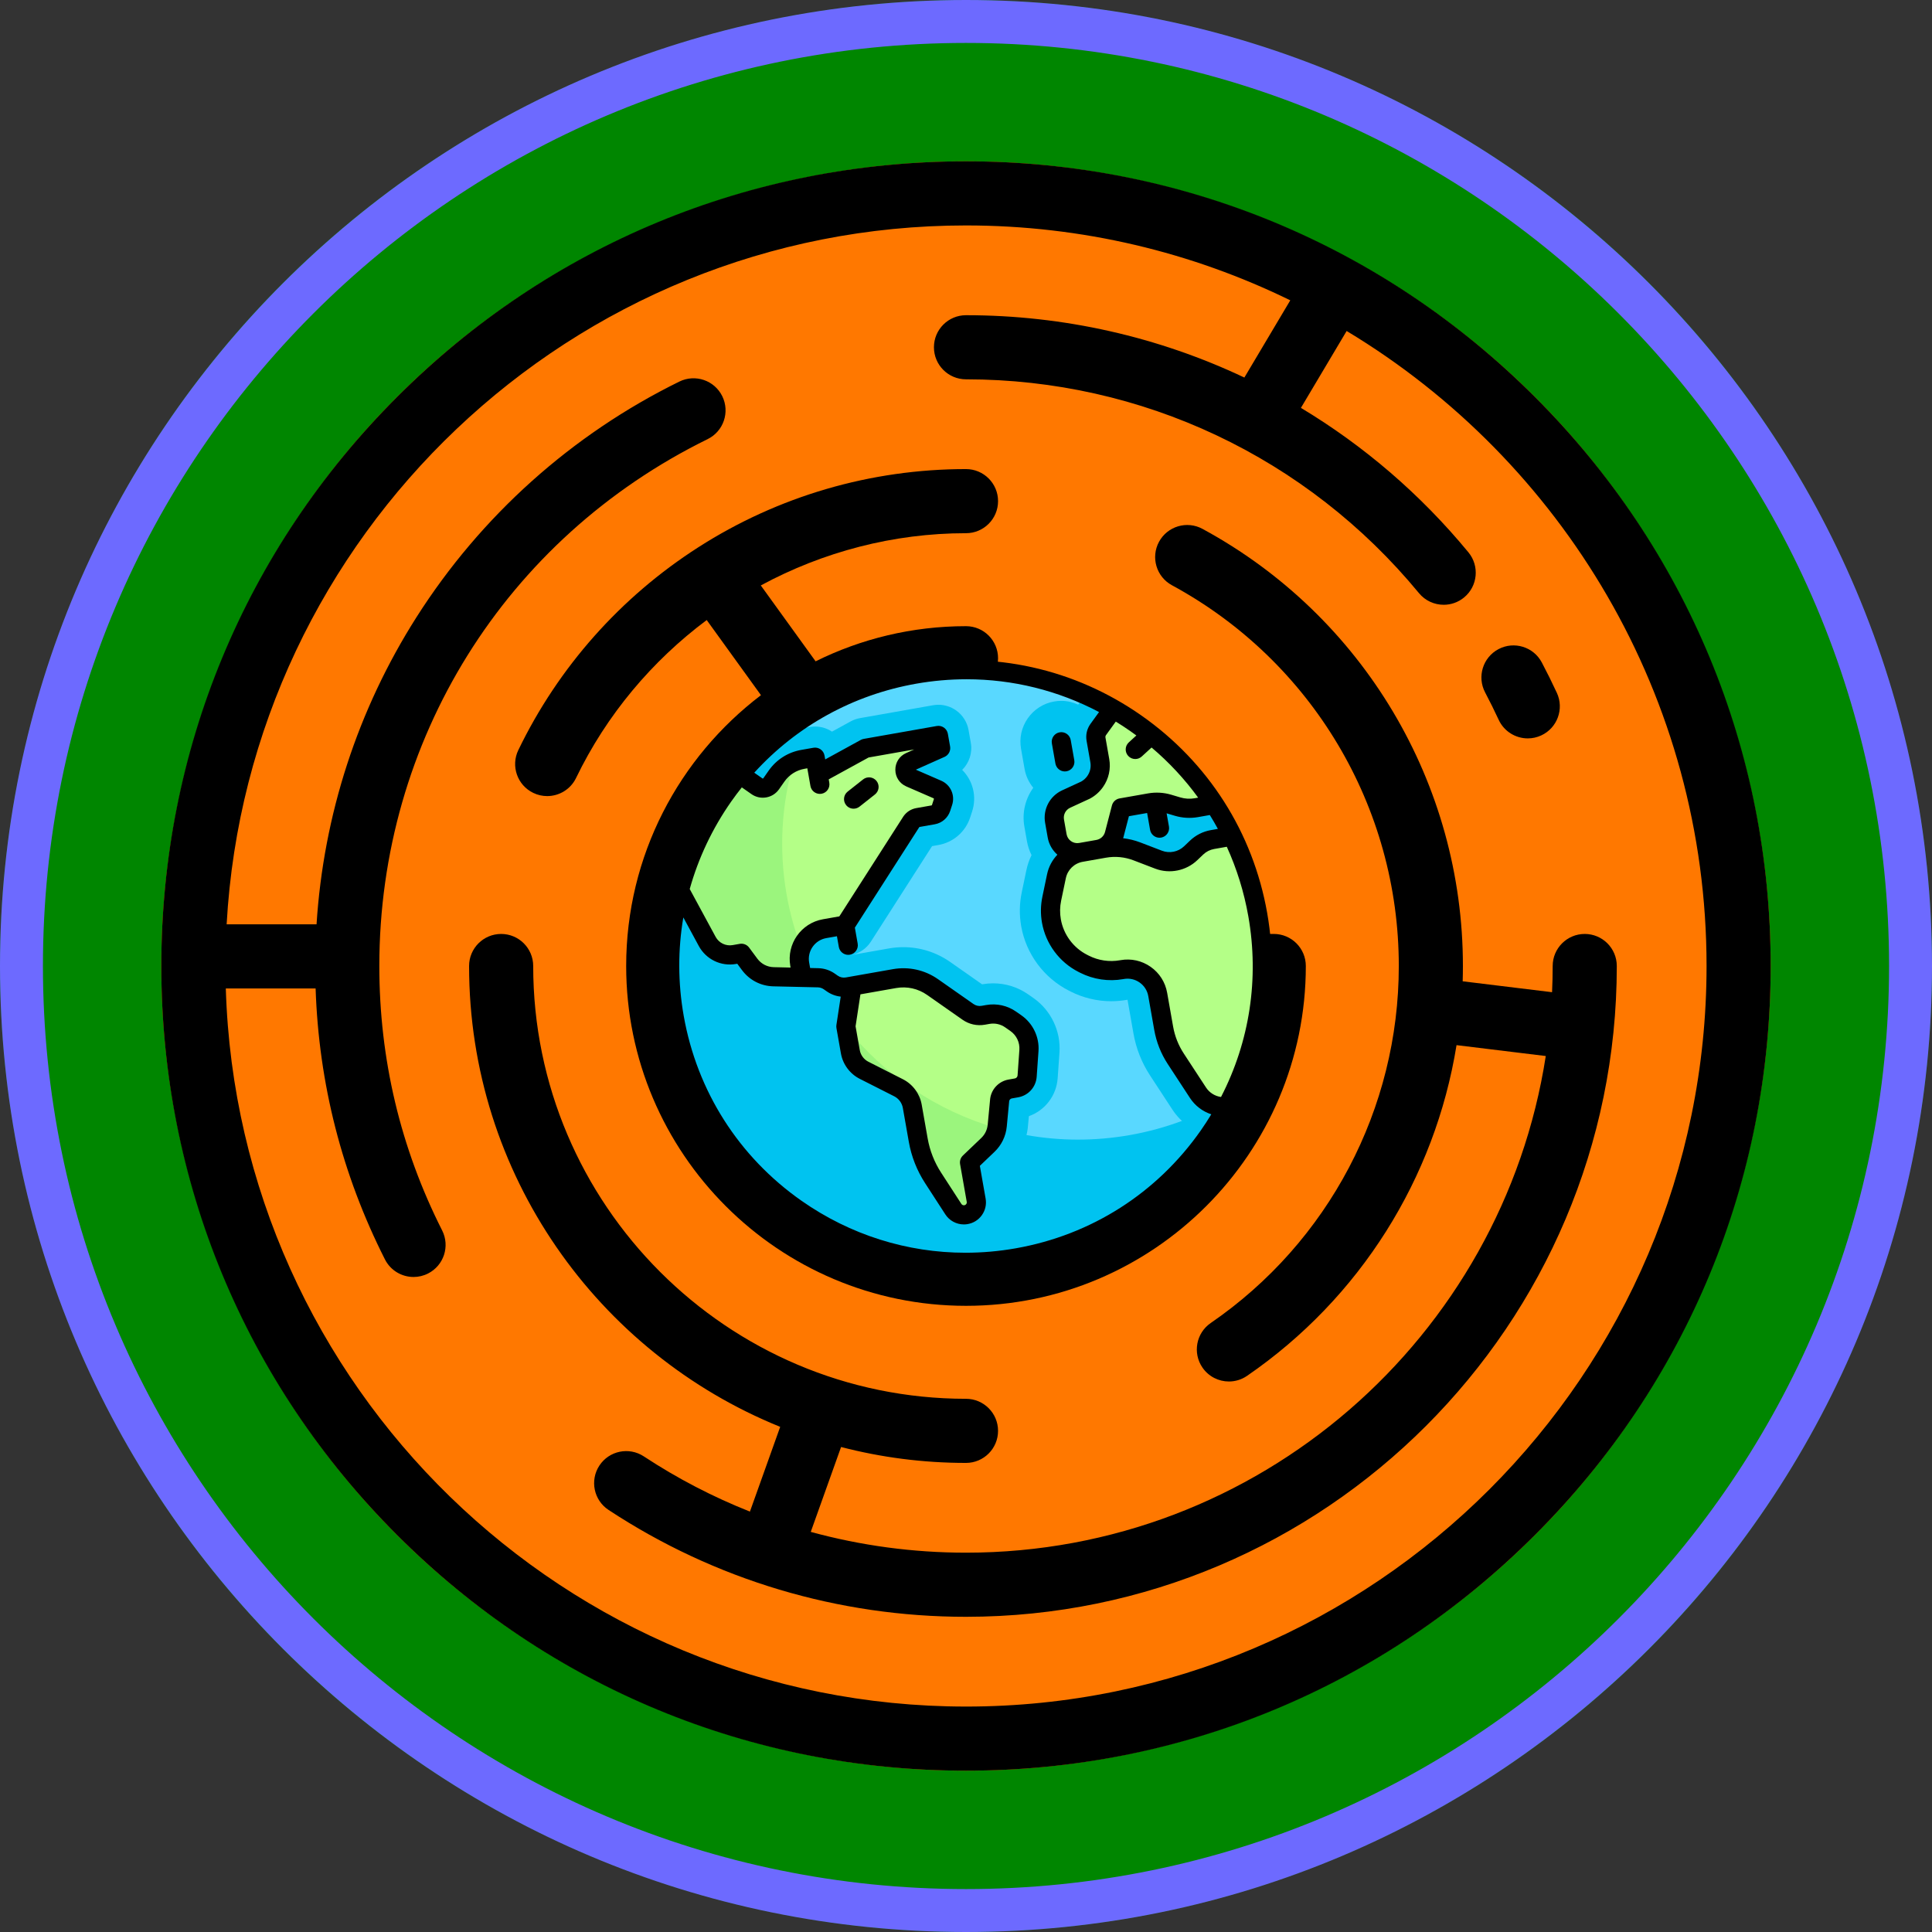 <?xml version="1.0" encoding="UTF-8" standalone="no"?>
<!DOCTYPE svg PUBLIC "-//W3C//DTD SVG 1.1//EN" "http://www.w3.org/Graphics/SVG/1.1/DTD/svg11.dtd">
<svg width="100%" height="100%" viewBox="0 0 4000 4000" version="1.1" xmlns="http://www.w3.org/2000/svg" xmlns:xlink="http://www.w3.org/1999/xlink" xml:space="preserve" xmlns:serif="http://www.serif.com/" style="fill-rule:evenodd;clip-rule:evenodd;stroke-linejoin:round;stroke-miterlimit:2;">
    <rect x="0" y="0" width="4000" height="4000" fill="#333333" stroke="none"/>
    <circle cx="2000" cy="2000" r="2000" style="fill:rgb(0,134,0);"/>
    <path d="M2000,-0c1103.83,-0 2000,896.17 2000,2000c0,1103.83 -896.17,2000 -2000,2000c-1103.83,0 -2000,-896.17 -2000,-2000c0,-1103.83 896.17,-2000 2000,-2000Zm0,88.889c-1054.77,-0 -1911.11,856.34 -1911.11,1911.11c-0,1054.77 856.34,1911.11 1911.11,1911.11c1054.77,0 1911.11,-856.34 1911.11,-1911.11c0,-1054.77 -856.34,-1911.11 -1911.11,-1911.11Z" style="fill:rgb(109,106,255);"/>
    <circle cx="2000" cy="2000" r="1666" style="fill:rgb(255,120,0);"/>
    <g>
        <g>
            <path d="M3178.03,821.958c-314.665,-314.665 -733.025,-487.954 -1178.04,-487.954c-445.01,-0 -863.37,173.289 -1178.03,487.954c-314.678,314.672 -487.967,733.039 -487.967,1178.04c-0,445.003 173.289,863.37 487.967,1178.04c314.659,314.665 733.019,487.954 1178.03,487.954c445.01,0 863.37,-173.289 1178.04,-487.954c314.672,-314.672 487.961,-733.039 487.961,-1178.04c0,-445.003 -173.289,-863.37 -487.961,-1178.04Zm-1178.04,2711.29c-829.887,0 -1507.82,-662.76 -1532.48,-1486.78l185.928,-0c6.546,196.854 54.691,385.352 143.529,560.965c11.688,23.103 35.038,36.424 59.28,36.424c10.08,0 20.304,-2.303 29.909,-7.165c32.715,-16.549 45.809,-56.474 29.266,-89.195c-86.313,-170.622 -130.078,-354.832 -130.078,-547.495c0,-466.85 260.462,-884.839 679.746,-1090.85c32.897,-16.165 46.459,-55.941 30.3,-88.844c-16.178,-32.904 -55.941,-46.46 -88.851,-30.301c-222.748,109.442 -410.993,278.196 -544.396,488.02c-121.664,191.381 -192.384,409.575 -206.766,635.688l-186.156,0c44.911,-805.444 714.296,-1446.96 1530.77,-1446.96c240.658,-0 468.509,55.804 671.396,155.035l-95.052,159.871c-177.748,-84.101 -373.938,-129.056 -576.344,-129.056c-36.652,-0 -66.373,29.714 -66.373,66.373c-0,36.658 29.721,66.373 66.373,66.373c364.124,-0 705.933,161.334 937.787,442.627c13.126,15.925 32.116,24.164 51.262,24.164c14.863,-0 29.812,-4.972 42.177,-15.157c28.289,-23.317 32.317,-65.149 9,-93.432c-99.27,-120.433 -216.768,-220.94 -346.794,-299.086l94.649,-159.187c446.09,268.414 745.169,757.274 745.169,1314.73c0,845.434 -687.816,1533.25 -1533.25,1533.25Z" style="fill-rule:nonzero;"/>
        </g>
        <g>
            <path d="M3223.3,1434.48c-9.768,-21.098 -20.239,-42.249 -31.114,-62.839c-17.109,-32.416 -57.281,-44.826 -89.683,-27.704c-32.416,17.115 -44.826,57.269 -27.704,89.684c9.807,18.56 19.243,37.608 28.048,56.631c11.22,24.241 35.214,38.506 60.276,38.506c9.332,0 18.814,-1.978 27.847,-6.156c33.254,-15.41 47.734,-54.861 32.33,-88.122Z" style="fill-rule:nonzero;"/>
        </g>
        <g>
            <path d="M3281.03,1933.63c-36.652,-0 -66.373,29.715 -66.373,66.373c0,18.183 -0.475,36.248 -1.275,54.236l-185.062,-22.569c0.325,-10.536 0.481,-21.085 0.481,-31.667c0,-377.96 -206.603,-724.747 -539.177,-905.033c-32.233,-17.467 -72.517,-5.505 -89.984,26.721c-17.473,32.227 -5.505,72.517 26.715,89.983c289.734,157.047 469.707,459.119 469.707,788.329c-0,295.35 -145.56,571.671 -389.362,739.143c-30.222,20.753 -37.888,62.078 -17.122,92.293c12.866,18.73 33.632,28.797 54.763,28.797c12.951,0 26.044,-3.781 37.524,-11.668c234.177,-160.867 389.31,-409.25 433.745,-684.725l184.75,22.537c-89.938,581.602 -593.96,1028.27 -1200.36,1028.27c-109.559,-0 -217.497,-14.617 -321.407,-43.036l62.768,-175.743c82.668,21.475 169.332,32.936 258.632,32.936c36.652,-0 66.374,-29.715 66.374,-66.373c-0,-36.659 -29.722,-66.373 -66.374,-66.373c-494.085,-0 -896.052,-401.967 -896.052,-896.052c0,-36.659 -29.721,-66.374 -66.373,-66.374c-36.652,0 -66.373,29.715 -66.373,66.374c0,431.343 266.853,801.467 644.116,954.127l-62.664,175.463c-76.525,-30.319 -150.128,-68.507 -219.696,-114.315c-30.619,-20.155 -71.768,-11.689 -91.942,18.937c-20.162,30.619 -11.682,71.775 18.944,91.942c219.84,144.74 475.746,221.252 740.047,221.252c742.963,0 1347.4,-604.437 1347.4,-1347.4c0,-36.671 -29.721,-66.386 -66.373,-66.386Z" style="fill-rule:nonzero;"/>
        </g>
        <g>
            <path d="M2021.88,1957.63l0,-67.219c29.93,2.304 38.676,17.031 53.872,17.031c20.259,0 28.549,-25.322 28.549,-37.752c0,-31.771 -53.871,-39.131 -82.414,-40.055l-0,-11.506c-0,-6.443 -8.747,-12.43 -17.5,-12.43c-10.126,0 -17.493,5.987 -17.493,12.43l0,12.892c-48.808,6.911 -92.085,34.992 -92.085,93.465c-0,58.935 49.726,78.731 92.085,94.851l0,74.586c-34.075,-5.987 -49.726,-33.151 -69.06,-33.151c-17.493,0 -31.309,23.018 -31.309,38.676c-0,29.461 45.118,58.011 100.369,59.859l0,11.512c0,6.43 7.367,12.417 17.493,12.417c8.74,0 17.5,-5.987 17.5,-12.43l-0,-13.354c53.871,-8.746 90.699,-43.283 90.699,-100.37c-0.007,-62.156 -48.815,-83.801 -90.706,-99.452Zm-30.398,-11.043c-17.493,-7.367 -29.461,-15.658 -29.461,-29.006c0,-11.05 8.74,-21.638 29.461,-25.777l0,54.783Zm25.797,146.874l0,-61.694c16.576,7.822 28.081,17.493 28.081,32.689c0,16.569 -12.43,25.315 -28.081,29.005Z" style="fill-rule:nonzero;"/>
        </g>
        <g>
            <path d="M2637.19,1933.63l-231.02,-0c-31.829,-195.475 -201.852,-345.148 -406.171,-345.148c-226.914,0 -411.521,184.607 -411.521,411.521c0,226.914 184.607,411.521 411.521,411.521c36.652,-0 66.373,-29.715 66.373,-66.373c0,-36.659 -29.721,-66.373 -66.373,-66.373c-153.714,-0 -278.775,-125.054 -278.775,-278.775c0,-153.714 125.054,-278.775 278.775,-278.775c153.714,0 278.775,125.054 278.775,278.775c-0,36.658 29.721,66.373 66.373,66.373l221.837,0c-32.975,283.61 -274.668,504.445 -566.985,504.445c-314.756,0 -570.818,-256.075 -570.818,-570.818c-0,-314.743 256.062,-570.818 570.818,-570.818c36.652,-0 66.373,-29.715 66.373,-66.373c0,-36.659 -29.721,-66.374 -66.373,-66.374c-111.739,0 -217.452,26.227 -311.372,72.777l-113.477,-157.118c128.64,-69.509 274.324,-108.153 424.849,-108.153c36.652,0 66.373,-29.714 66.373,-66.373c0,-36.658 -29.721,-66.373 -66.373,-66.373c-197.18,0 -388.782,55.961 -554.106,161.83c-160.899,103.031 -289.786,248.246 -372.741,419.935c-15.957,33.007 -2.122,72.692 30.886,88.636c9.306,4.503 19.139,6.632 28.836,6.632c24.665,-0 48.359,-13.817 59.813,-37.518c63.334,-131.087 157.235,-242.318 270.484,-326.958l112.344,155.556c-169.444,128.594 -279.081,332.067 -279.081,560.692c0,387.949 315.622,703.571 703.572,703.571c387.949,0 703.564,-315.622 703.564,-703.571c0,-36.658 -29.728,-66.373 -66.38,-66.373Z" style="fill-rule:nonzero;"/>
        </g>
    </g>
    <g>
        <circle cx="2000.05" cy="2000.05" r="613.322" style="fill:rgb(89,216,255);"/>
        <path d="M2550.13,2270.83c-63.057,38.167 -133.998,65.667 -210.941,79.234c-72.903,12.857 -145.067,12.256 -213.95,-0.002c0.933,-4.513 2.093,-8.971 2.534,-13.597l2.427,-25.563c33.278,-11.837 57.028,-42.33 59.588,-78.531l3.746,-53.072c3.117,-44.216 -17.498,-87.465 -53.8,-112.881l-10.823,-7.58c-21.449,-15.017 -46.616,-22.951 -72.787,-22.951c-7.365,0 -14.779,0.649 -22.035,1.928l-0.76,0.131l-66.156,-46.324c-28.591,-20.019 -62.149,-30.599 -97.046,-30.599c-9.821,-0 -19.705,0.863 -29.382,2.572l-84.197,14.846l4.176,-0.737c17.458,-3.08 32.834,-13.324 42.4,-28.249l126.656,-197.642l13.129,-2.313c30.792,-5.433 55.969,-27.262 65.704,-56.969l4.02,-12.28c10.264,-31.334 1.507,-64.339 -20.543,-86.245c14.482,-14.324 21.572,-35.169 17.876,-56.14l-4.629,-26.263c-2.921,-16.572 -12.305,-31.307 -26.089,-40.957c-10.742,-7.519 -23.463,-11.477 -36.396,-11.477c-3.669,0 -7.355,0.317 -11.019,0.965l-151.221,26.671c-6.823,1.202 -13.404,3.515 -19.482,6.848l-38.553,21.137c-10.17,-6.752 -22.285,-10.594 -35.013,-10.596c-3.659,0 -7.363,0.317 -11.091,0.972l-7.988,1.41c4.495,-10.553 8.953,-21.124 14.02,-31.393c-22.156,13.411 -43.083,28.43 -63.179,44.376c-0.522,0.223 -1.073,0.384 -1.595,0.609c-2.907,2.318 -5.651,4.809 -8.505,7.179c-1.017,0.844 -2.017,1.707 -3.031,2.558c-2.865,2.412 -5.564,4.988 -8.344,7.486c-0.06,-0.084 -0.124,-0.176 -0.186,-0.26c-156.869,136.618 -240.375,349.64 -201.622,569.428c58.817,333.579 376.924,556.319 710.506,497.502c12.266,-2.162 24.321,-4.807 36.277,-7.662c0.594,-0.143 1.18,-0.297 1.772,-0.44c11.295,-2.734 22.445,-5.769 33.447,-9.099c0.796,-0.24 1.595,-0.468 2.392,-0.71c22.767,-6.996 44.889,-15.227 66.305,-24.635c1.507,-0.661 2.991,-1.356 4.485,-2.029c9.107,-4.089 18.084,-8.384 26.929,-12.886c1.6,-0.814 3.211,-1.603 4.801,-2.427c10.017,-5.21 19.92,-10.588 29.578,-16.308c-0.012,-0.017 -0.027,-0.037 -0.039,-0.054c103.205,-61.172 185.413,-151.125 237.634,-256.981Z" style="fill:rgb(0,195,240);fill-rule:nonzero;"/>
        <path d="M2513.76,1664.85l-4.003,1.511l-32.856,5.792c-4.866,0.856 -9.779,1.284 -14.687,1.284c-8.142,-0 -16.266,-1.173 -24.12,-3.511l-18.874,-5.613c-7.854,-2.338 -15.976,-3.51 -24.115,-3.51c-4.908,-0 -9.826,0.428 -14.693,1.284l-59.113,10.425l-14.312,54.95c-4.171,16.011 -17.292,28.118 -33.585,30.99l12.951,-2.283c7.305,-1.287 14.677,-1.928 22.035,-1.928c15.456,0 30.851,2.826 45.398,8.402l44.844,17.183c7.375,2.826 15.061,4.201 22.688,4.201c16.043,0 31.822,-6.091 43.837,-17.569l12.217,-11.67c9.056,-8.653 20.471,-14.428 32.808,-16.607l30.117,-5.309l6.249,0.609l-32.786,-68.631Z" style="fill:rgb(0,195,240);fill-rule:nonzero;"/>
        <path d="M2538.17,2291.22c-1.425,0.094 -2.843,0.144 -4.26,0.144c-21.362,-0 -41.646,-10.71 -53.609,-28.996l-46.039,-70.36c-12.546,-19.173 -21.068,-40.696 -25.046,-63.26l-12.332,-69.94c-5.428,-30.782 -32.198,-52.439 -62.407,-52.439c-3.659,0 -7.367,0.317 -11.093,0.975l-1.558,0.275c-7.039,1.239 -14.136,1.855 -21.206,1.855c-19.084,0 -38.007,-4.473 -55.208,-13.186l-3.533,-1.788c-34.295,-17.377 -58.408,-49.886 -65.083,-87.747c-2.699,-15.303 -2.454,-30.98 0.728,-46.192l9.697,-46.413c5.304,-25.394 25.538,-45 51.086,-49.507l13.008,-2.296l-13.651,2.407c-2.486,0.438 -4.958,0.651 -7.397,0.651c-20.14,-0 -37.989,-14.441 -41.606,-34.959l-5.356,-30.374c-2.592,-14.718 2.85,-29.289 13.579,-38.85c2.568,0.235 5.082,0.685 7.704,0.685c4.893,-0 9.816,-0.428 14.628,-1.269c22.364,-3.956 41.752,-16.313 54.703,-34.82c12.973,-18.537 17.933,-41.01 13.977,-63.287l-7.337,-41.581c-0.893,-5.087 -2.237,-9.995 -3.966,-14.695l12.298,-17.57l13.601,-22.252c-18.445,-10.472 -37.474,-19.938 -56.956,-28.475l-9.75,15.949l-3.505,5.005c-10.737,-4.898 -22.493,-7.875 -34.954,-7.875c-5.019,0 -10.081,0.453 -15.034,1.349c-22.007,3.891 -41.393,16.251 -54.349,34.755c-12.973,18.535 -17.933,41.01 -13.977,63.287l7.338,41.582c2.59,14.793 8.985,28.056 17.982,39.001c-16.251,22.594 -23.549,51.251 -18.467,80.072l5.358,30.382c1.816,10.299 5.074,20.026 9.544,28.984c-4.749,9.581 -8.339,19.88 -10.608,30.731l-9.697,46.402c-4.852,23.203 -5.225,46.819 -1.106,70.185c10.091,57.226 47.058,107.069 98.891,133.33l3.54,1.793c25.867,13.105 54.874,20.034 83.878,20.034c10.771,-0 21.614,-0.948 32.222,-2.818l1.558,-0.274l12.333,69.939c5.502,31.198 17.089,60.462 34.436,86.977l46.039,70.36c17.827,27.247 44.904,46.185 75.652,53.864c13.362,-19.141 25.501,-39.107 36.621,-59.665l-1.311,-0.085Z" style="fill:rgb(0,195,240);fill-rule:nonzero;"/>
        <path d="M2603.95,1893.45c-9.985,-56.633 -27.599,-109.97 -51.344,-159.376l-12.317,-1.2l-30.117,5.309c-12.335,2.175 -23.75,7.954 -32.806,16.608l-12.217,11.669c-17.727,16.939 -43.629,22.141 -66.525,13.369l-44.844,-17.181c-21.473,-8.231 -44.782,-10.467 -67.433,-6.472l-48.051,8.473c-25.548,4.505 -45.782,24.113 -51.086,49.508l-9.697,46.412c-3.182,15.212 -3.427,30.889 -0.728,46.193c6.675,37.863 30.788,70.372 65.084,87.746l3.532,1.789c23.576,11.944 50.391,15.919 76.414,11.33l1.558,-0.274c34.511,-6.086 67.416,16.958 73.502,51.466l12.332,69.94c3.978,22.567 12.501,44.087 25.046,63.26l46.039,70.359c12.758,19.5 34.974,30.385 57.872,28.856l1.311,0.086c63.507,-117.415 89.451,-256.208 64.475,-397.87Z" style="fill:rgb(180,255,135);fill-rule:nonzero;"/>
        <path d="M2302.48,1466.43l-13.602,22.253l-15.293,21.844c-4.057,5.791 -5.648,12.961 -4.421,19.927l7.805,44.248c2.672,15.145 -0.784,30.736 -9.606,43.335c-5.163,7.375 -11.974,13.446 -19.89,17.733l-40.231,18.545c-17.448,8.042 -27.282,26.834 -23.949,45.759l5.356,30.375c4.054,23.007 25.995,38.367 49.003,34.312l35.742,-6.303c16.293,-2.875 29.415,-14.982 33.588,-30.993l14.312,-54.95l59.113,-10.425c12.936,-2.281 26.221,-1.519 38.808,2.226l18.874,5.614c12.589,3.745 25.872,4.507 38.807,2.226l32.856,-5.791l4.003,-1.512c-53.901,-82.571 -126.715,-150.41 -211.275,-198.423Z" style="fill:rgb(180,255,135);fill-rule:nonzero;"/>
        <path d="M2103.35,2118.39l-10.829,-7.583c-13.787,-9.65 -30.839,-13.433 -47.409,-10.511l-9.389,1.655c-11.051,1.949 -22.416,-0.574 -31.604,-7.006l-73.333,-51.351c-22.975,-16.088 -51.395,-22.389 -79.019,-17.518l-88.172,15.549l0.003,-0l-12.37,83.414l9.26,52.521c2.917,16.531 13.443,30.726 28.418,38.313l71.362,36.156c14.974,7.588 25.5,21.78 28.42,38.313l12.344,70.016c4.918,27.898 15.39,54.522 30.795,78.294l41.97,64.762c5.524,8.529 15.548,13.02 25.59,11.468l0.166,-0.027c14.296,-2.206 23.981,-15.734 21.47,-29.978l-13.784,-78.183l38.033,-36.336c11.032,-10.536 17.897,-24.697 19.336,-39.884l5.082,-53.533c1.685,-11.352 10.445,-20.355 21.748,-22.349l13.089,-2.308c12.053,-2.125 21.107,-12.177 21.971,-24.385l3.745,-53.07c1.571,-22.23 -8.636,-43.654 -26.893,-56.439Z" style="fill:rgb(180,255,135);fill-rule:nonzero;"/>
        <path d="M2063.64,2335.69c-123.302,-35.451 -232.722,-108.921 -312.161,-209.23l9.008,51.099c2.916,16.53 13.443,30.725 28.417,38.313l71.362,36.156c14.975,7.587 25.501,21.78 28.42,38.313l12.345,70.016c4.918,27.898 15.39,54.522 30.795,78.293l41.969,64.762c5.525,8.53 15.549,13.02 25.59,11.469l0.166,-0.027c14.297,-2.207 23.982,-15.734 21.471,-29.979l-13.785,-78.182l38.034,-36.337c9.745,-9.306 15.989,-21.5 18.369,-34.666Z" style="fill:rgb(155,245,125);fill-rule:nonzero;"/>
        <path d="M1601.53,2022.23l57.642,1.319l-3.488,-27.317c-6.086,-34.508 16.956,-67.416 51.467,-73.502l42.56,-7.506l137.123,-213.966c3.216,-4.594 8.127,-7.721 13.651,-8.699l31.414,-5.539c7.681,-1.355 13.997,-6.828 16.426,-14.244l4.02,-12.271c3.397,-10.37 -1.652,-21.624 -11.659,-25.978l-56.393,-24.531c-14.316,-6.229 -14.407,-26.5 -0.153,-32.858l63.347,-28.255l-4.629,-26.262l-151.227,26.666l-97.911,53.678l-6.227,-35.317l-25.261,4.455c-22.092,3.897 -41.737,16.412 -54.606,34.791l-11.031,15.753c-6.699,9.567 -19.885,11.895 -29.454,5.193l-24.752,-17.332l-15.536,-0.633c-55.929,67.896 -97.129,147.498 -119.902,233.55l57.217,105.66c10.932,20.186 33.55,31.114 56.154,27.126l14.671,-2.585l17.032,22.967c11.66,15.729 29.932,25.187 49.505,25.637Z" style="fill:rgb(180,255,135);fill-rule:nonzero;"/>
        <path d="M1601.53,2022.23l57.642,1.319l-3.488,-27.317c-2.054,-11.65 -0.557,-23.02 3.349,-33.336c-13.247,-35.166 -23.588,-71.973 -30.349,-110.325c-16.689,-94.639 -10.279,-187.87 14.489,-274.439c-14.133,6.175 -26.554,15.922 -35.549,28.767l-11.032,15.753c-6.699,9.567 -19.885,11.895 -29.454,5.193l-24.751,-17.332l-15.051,-0.616c-2.828,3.429 -5.757,6.781 -8.51,10.272c-2.769,3.505 -5.552,6.996 -8.236,10.561c-7.216,9.561 -14.188,19.303 -20.835,29.268c-1.771,2.655 -3.476,5.344 -5.205,8.025c-6.019,9.332 -11.768,18.839 -17.283,28.487c-2.535,4.443 -4.96,8.948 -7.384,13.456c-4.08,7.58 -7.976,15.259 -11.739,23.012c-2.229,4.596 -4.525,9.156 -6.642,13.809c-5.114,11.239 -9.928,22.626 -14.364,34.182c-1.845,4.814 -3.443,9.735 -5.17,14.598c-2.731,7.694 -5.358,15.425 -7.785,23.24c-1.809,5.816 -3.531,11.664 -5.161,17.545c-0.685,2.459 -1.232,4.96 -1.885,7.429l57.021,105.301c10.932,20.187 33.551,31.112 56.155,27.126l14.67,-2.585l17.032,22.968c11.67,15.731 29.942,25.189 49.515,25.639Z" style="fill:rgb(155,245,125);fill-rule:nonzero;"/>
        <path d="M2623.53,1890.06c-29.368,-166.552 -121.834,-311.698 -260.372,-408.699c-138.538,-97.001 -306.552,-134.253 -473.107,-104.888c-166.549,29.368 -311.695,121.837 -408.699,260.372c-97.003,138.535 -134.25,306.555 -104.885,473.107c29.367,166.552 121.834,311.697 260.372,408.699c107.649,75.374 233.085,114.667 361.816,114.667c36.938,-0 74.155,-3.238 111.288,-9.784c166.552,-29.365 311.698,-121.834 408.699,-260.372c97.001,-138.538 134.253,-306.552 104.888,-473.102Zm-248.539,-206.82l6.137,34.805c1.697,9.621 10.062,16.388 19.502,16.388c1.143,-0 2.303,-0.102 3.466,-0.305c10.784,-1.902 17.985,-12.184 16.083,-22.967l-4.81,-27.268l17.115,5.092c15.459,4.596 32.022,5.549 47.902,2.746l24.439,-4.31c5.821,9.403 11.393,18.963 16.674,28.69l-14.722,2.595c-16.246,2.862 -31.134,10.403 -43.063,21.795l-12.216,11.669c-12.124,11.583 -30.08,15.19 -45.737,9.193l-44.842,-17.181c-11.506,-4.406 -23.467,-7.308 -35.597,-8.713c0.309,-0.977 0.626,-1.954 0.886,-2.954l11.103,-42.635l37.68,-6.64Zm-22.27,-160.545l-15.66,14.336c-8.08,7.394 -8.632,19.935 -1.237,28.012c3.909,4.272 9.26,6.439 14.631,6.439c4.782,0 9.578,-1.719 13.381,-5.202l20.375,-18.653c36.509,30.899 68.804,65.733 96.449,103.792l-7.154,1.264c-9.851,1.734 -20.123,1.148 -29.712,-1.705l-18.868,-5.613c-15.457,-4.596 -32.022,-5.549 -47.904,-2.748l-59.116,10.425c-7.637,1.345 -13.79,7.02 -15.747,14.526l-14.311,54.95c-2.207,8.481 -9.211,14.943 -17.839,16.464l-35.098,6.19l-0.002,-0l-0.643,0.113c-12.199,2.153 -23.883,-6.023 -26.033,-18.227l-5.356,-30.375c-1.771,-10.044 3.461,-20.041 12.723,-24.31l40.228,-18.545c0.386,-0.178 0.767,-0.368 1.141,-0.571c10.568,-5.725 19.801,-13.953 26.69,-23.797c11.922,-17.027 16.501,-37.677 12.894,-58.151l-7.805,-44.245c-0.311,-1.767 0.07,-3.548 1.074,-5.03l20.308,-28.066c10.247,6.296 20.348,12.914 30.285,19.873c4.147,2.907 8.246,5.858 12.306,8.854Zm-838.887,136.895c7.061,-10.086 14.426,-19.878 22.023,-29.434l19.962,13.977c8.968,6.279 19.843,8.693 30.622,6.788c10.778,-1.9 20.172,-7.886 26.448,-16.849l11.031,-15.756c9.92,-14.173 24.771,-23.631 41.809,-26.634l5.729,-1.01l6.457,36.619c1.697,9.621 10.061,16.387 19.502,16.387c1.143,-0 2.303,-0.099 3.466,-0.304c10.783,-1.9 17.985,-12.184 16.082,-22.968l-1.204,-6.83l82.578,-45.273l94.438,-16.651l-16.669,7.436c-13.881,6.192 -22.463,19.48 -22.391,34.677c0.069,15.202 8.773,28.407 22.708,34.471l56.395,24.533c0.628,0.275 0.942,0.973 0.73,1.623l-4.02,12.271c-0.154,0.465 -0.547,0.806 -1.03,0.89l-31.413,5.539c-10.781,1.9 -20.175,7.887 -26.453,16.853c-0.156,0.22 -0.305,0.445 -0.451,0.67l-132.432,206.647l-33.999,5.996c-45.22,7.976 -75.522,51.249 -67.549,96.47l0.621,3.53l-34.795,-0.797c-13.555,-0.312 -25.961,-6.734 -34.036,-17.621l-17.035,-22.968c-4.473,-6.034 -11.979,-9.017 -19.369,-7.714l-14.667,2.586c-14.223,2.506 -28.403,-4.342 -35.283,-17.043l-53.639,-99.059c17.872,-63.938 46.636,-125.068 85.834,-181.052Zm589.224,924.893c-34.82,6.138 -69.687,9.174 -104.321,9.171c-120.659,-0.002 -238.258,-36.839 -339.156,-107.488c-129.859,-90.928 -216.537,-226.982 -244.061,-383.104c-12.063,-68.418 -12.132,-137.096 -0.755,-203.599l32.01,59.114c15.019,27.735 45.974,42.687 77.037,37.212l2.597,-0.458l9.737,13.127c15.42,20.786 39.105,33.051 64.985,33.642l92.11,2.106c4.448,0.104 8.73,1.504 12.374,4.057l6.051,4.238c8.723,6.11 18.641,9.801 28.945,10.902l-8.931,58.705c-0.324,2.133 -0.299,4.305 0.074,6.428l9.26,52.52c3.976,22.557 18.549,42.205 38.984,52.558l71.362,36.156c9.358,4.742 16.03,13.74 17.851,24.071l12.345,70.016c5.41,30.679 16.743,59.49 33.684,85.631l41.967,64.762c8.473,13.072 22.978,20.798 38.37,20.795c2.336,0 4.696,-0.178 7.054,-0.542c12.225,-1.887 22.928,-8.468 30.129,-18.527c7.202,-10.058 9.987,-22.307 7.837,-34.491l-11.944,-67.732l30.362,-29.007c14.475,-13.826 23.488,-32.417 25.38,-52.35l5.017,-52.842c0.549,-2.751 2.729,-4.893 5.514,-5.385l13.092,-2.309c21.048,-3.71 36.799,-21.193 38.303,-42.513l3.746,-53.073c2.046,-29.011 -11.481,-57.396 -35.302,-74.078l-10.829,-7.582c-18.22,-12.758 -40.314,-17.659 -62.225,-13.795l-9.386,1.653c-5.903,1.046 -11.875,-0.277 -16.793,-3.723l-73.334,-51.351c-27.477,-19.237 -60.803,-26.624 -93.829,-20.803l-97.177,17.134c-5.905,1.044 -11.872,-0.279 -16.791,-3.723l-6.051,-4.238c-10.081,-7.058 -21.911,-10.939 -34.214,-11.219l-16.881,-0.386l-1.999,-11.34c-4.176,-23.688 11.696,-46.356 35.381,-50.534l22.129,-3.902l3.902,22.129c1.697,9.621 10.061,16.387 19.501,16.387c1.143,0 2.303,-0.101 3.466,-0.304c10.784,-1.902 17.985,-12.184 16.083,-22.967l-5.826,-33.052l133.328,-208.041c0.195,-0.218 0.462,-0.364 0.754,-0.416l31.414,-5.542c14.915,-2.627 27.109,-13.203 31.824,-27.593l4.02,-12.276c6.62,-20.211 -3.092,-41.848 -22.594,-50.331l-52.491,-22.834l59.462,-26.52c8.31,-3.704 13.03,-12.592 11.452,-21.548l-4.629,-26.263c-0.915,-5.177 -3.847,-9.784 -8.154,-12.799c-4.309,-3.016 -9.638,-4.199 -14.816,-3.283l-151.229,26.666c-2.132,0.376 -4.19,1.096 -6.088,2.142l-73.658,40.379l-1.424,-8.077c-0.916,-5.178 -3.847,-9.782 -8.154,-12.798c-4.307,-3.015 -9.641,-4.198 -14.817,-3.285l-25.258,4.455c-27.47,4.844 -51.407,20.096 -67.406,42.94l-11.031,15.756c-0.079,0.111 -0.314,0.448 -0.854,0.544c-0.539,0.099 -0.875,-0.141 -0.989,-0.22l-16.922,-11.85c87.883,-96.655 204.544,-161.221 335.297,-184.277c34.82,-6.138 69.687,-9.171 104.321,-9.171c95.586,-0 189.245,23.143 274.209,67.878l-17.892,24.729c-0.061,0.085 -0.118,0.166 -0.18,0.255c-7.123,10.173 -9.859,22.508 -7.701,34.741l7.805,44.248c1.771,10.042 -0.475,20.167 -6.324,28.522c-3.27,4.67 -7.614,8.599 -12.589,11.394l-39.587,18.25c-25.605,11.803 -40.068,39.441 -35.174,67.206l5.356,30.374c2.533,14.356 9.866,26.654 20.014,35.637c-10.514,10.991 -18.06,24.885 -21.338,40.569l-9.697,46.408c-3.711,17.76 -3.996,35.824 -0.846,53.693c7.718,43.775 35.997,81.901 75.649,101.991l3.53,1.789c27.223,13.792 58.77,18.467 88.82,13.171l1.558,-0.275c11.479,-2.024 23.05,0.544 32.594,7.226c9.544,6.68 15.915,16.684 17.938,28.156l12.333,69.939c4.47,25.352 13.883,49.131 27.979,70.672l46.039,70.357c10.596,16.192 26.293,27.935 44.122,33.781c-6.853,11.298 -14.069,22.433 -21.721,33.358c-90.915,129.872 -226.969,216.547 -383.089,244.076Zm-115.293,-174.293l13.784,78.183c0.362,2.043 -0.358,3.584 -1.026,4.515c-0.666,0.93 -1.893,2.11 -4.112,2.451c-2.31,0.361 -4.648,-0.685 -5.927,-2.654l-41.967,-64.762c-14.037,-21.659 -23.428,-45.532 -27.911,-70.951l-12.344,-70.016c-3.976,-22.557 -18.55,-42.202 -38.984,-52.555l-71.362,-36.159c-9.359,-4.74 -16.031,-13.737 -17.851,-24.068l-8.699,-49.315l10.069,-66.181l73.821,-13.018c22.601,-3.985 45.401,1.071 64.2,14.233l73.333,51.35c13.597,9.52 30.078,13.174 46.423,10.291l9.388,-1.655c11.472,-2.023 23.05,0.545 32.594,7.227l10.828,7.582c12.478,8.74 19.566,23.608 18.492,38.803l-3.745,53.07c-0.22,3.137 -2.538,5.707 -5.633,6.254l-13.092,2.308c-19.739,3.478 -34.978,19.141 -37.917,38.966c-0.05,0.344 -0.092,0.688 -0.124,1.034l-5.081,53.533c-0.992,10.44 -5.713,20.179 -13.295,27.421l-38.036,36.336c-4.79,4.579 -6.976,11.251 -5.826,17.777Zm540.218,-139.005c-12.55,-1.717 -23.959,-8.787 -31.045,-19.618l-46.039,-70.357c-11.137,-17.023 -18.576,-35.812 -22.111,-55.846l-12.333,-69.939c-3.861,-21.907 -16.025,-40.995 -34.246,-53.753c-18.22,-12.758 -40.314,-17.659 -62.223,-13.794l-1.558,0.274c-21.657,3.817 -44.392,0.448 -64.012,-9.492l-3.531,-1.786c-28.576,-14.48 -48.958,-41.957 -54.519,-73.504c-2.271,-12.877 -2.066,-25.897 0.608,-38.695l9.698,-46.412c3.669,-17.56 17.453,-30.916 35.117,-34.036l48.055,-8.473c19.109,-3.37 38.778,-1.479 56.9,5.462l44.841,17.179c29.892,11.454 64.166,4.569 87.316,-17.545l12.216,-11.669c6.247,-5.97 14.05,-9.916 22.555,-11.417l26.268,-4.631c20.62,45.304 35.666,93.51 44.537,143.817c22.799,129.298 2.721,259.528 -56.494,374.235Z" style="fill-rule:nonzero;"/>
        <path d="M1767.29,1674.31c4.303,-0 8.637,-1.396 12.278,-4.27l31.965,-25.244c8.592,-6.786 10.059,-19.254 3.271,-27.849c-6.786,-8.591 -19.254,-10.056 -27.849,-3.27l-31.965,25.244c-8.592,6.785 -10.059,19.256 -3.27,27.848c3.908,4.955 9.71,7.541 15.57,7.541Z" style="fill-rule:nonzero;"/>
        <path d="M2185.13,1580.8c1.697,9.621 10.061,16.387 19.502,16.387c1.143,0 2.303,-0.101 3.466,-0.304c10.783,-1.9 17.985,-12.184 16.082,-22.968l-7.345,-41.655c-1.9,-10.786 -12.176,-17.985 -22.967,-16.083c-10.784,1.9 -17.985,12.184 -16.083,22.968l7.345,41.655Z" style="fill-rule:nonzero;"/>
    </g>
</svg>
